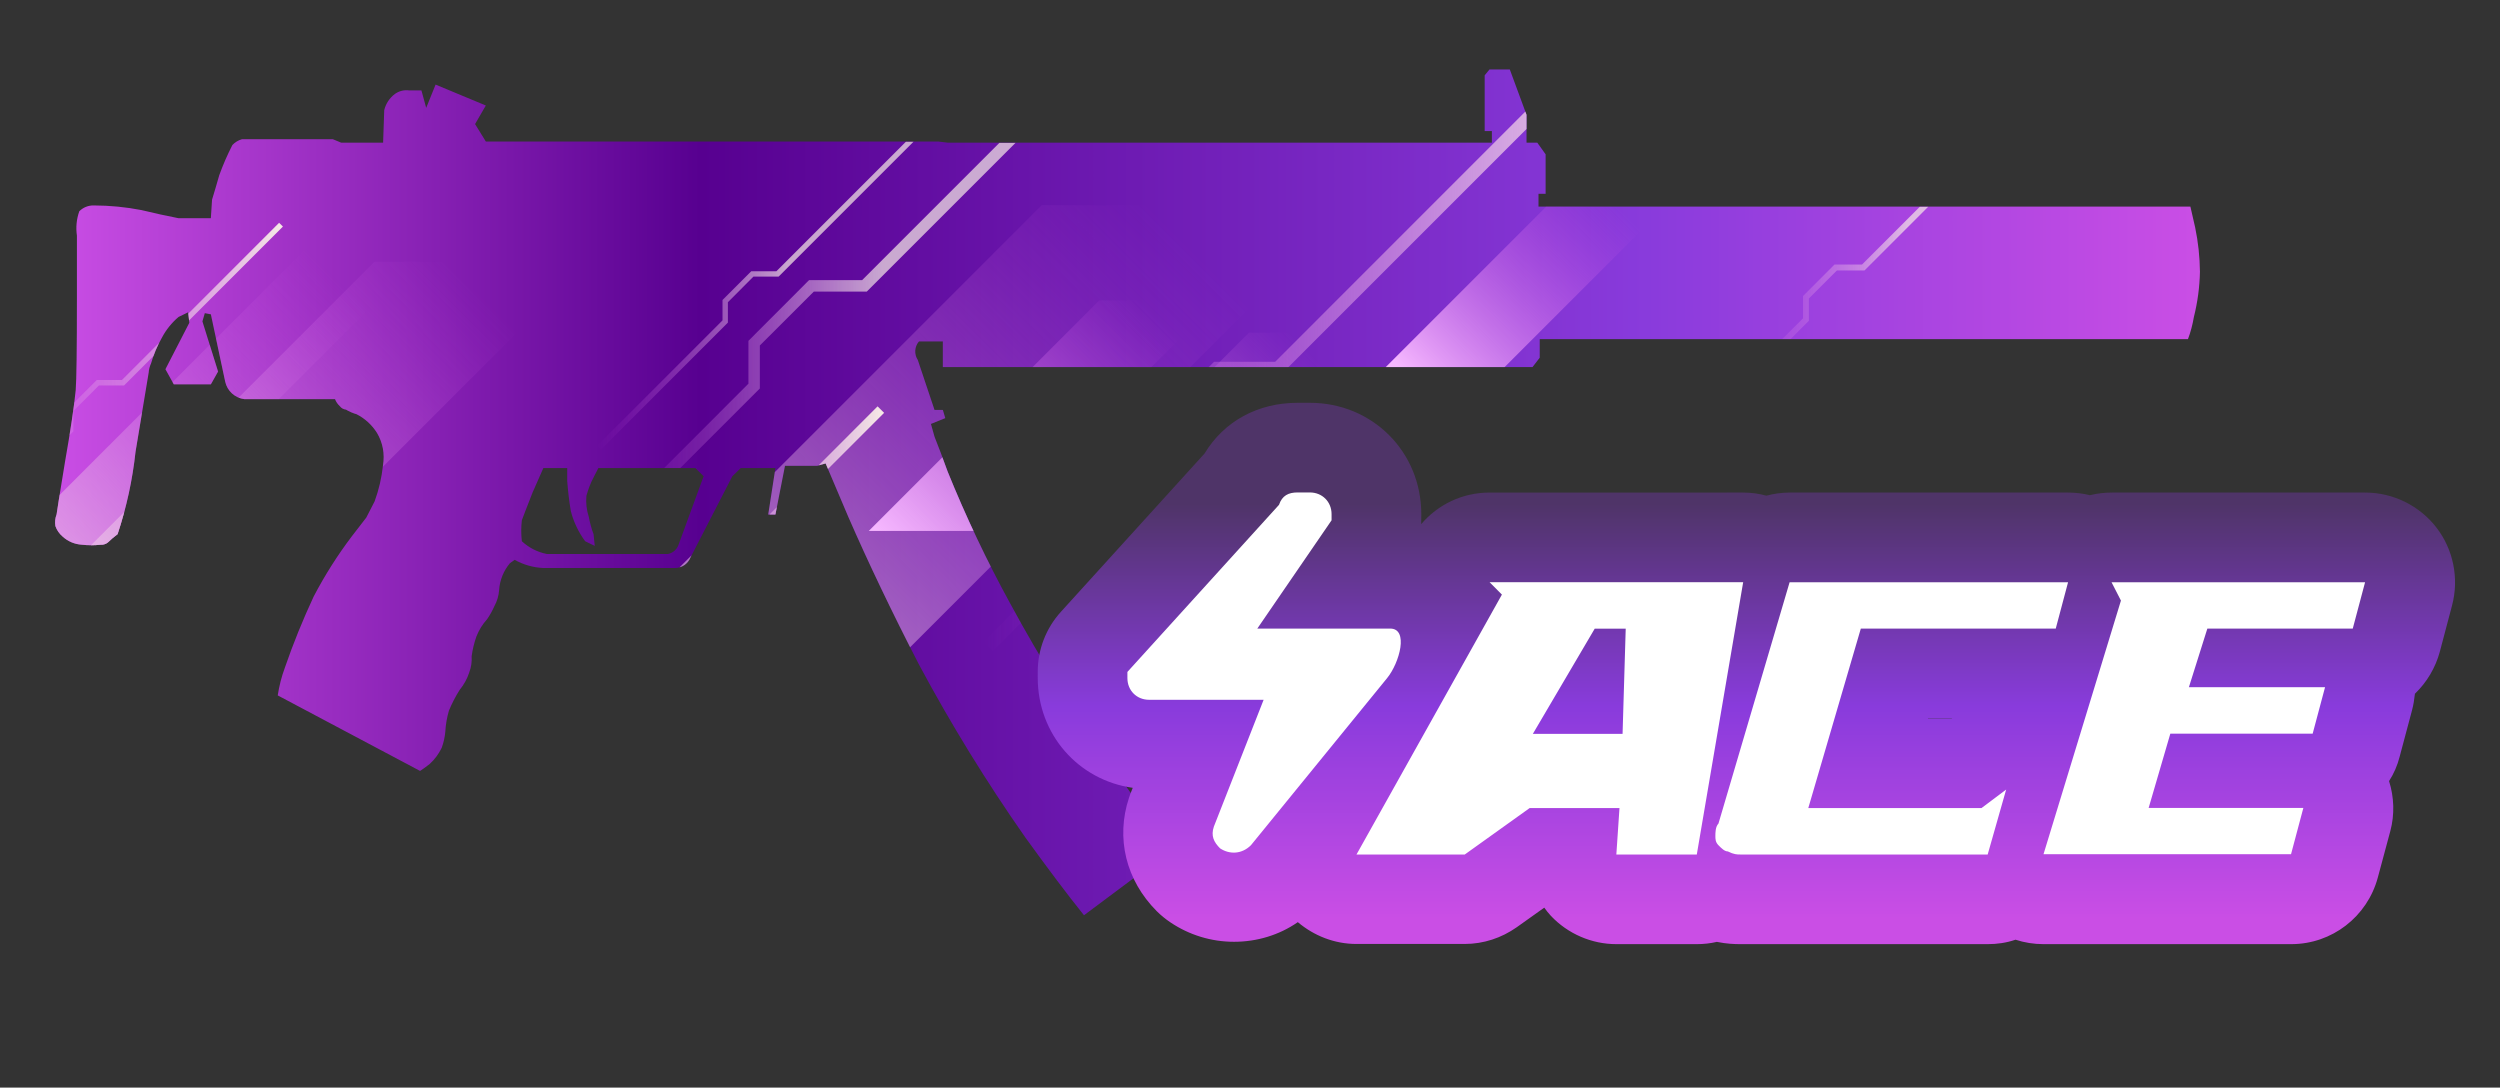 <?xml version="1.0" encoding="utf-8"?>
<!-- Generator: Adobe Illustrator 16.0.0, SVG Export Plug-In . SVG Version: 6.00 Build 0)  -->
<!DOCTYPE svg PUBLIC "-//W3C//DTD SVG 1.1//EN" "http://www.w3.org/Graphics/SVG/1.1/DTD/svg11.dtd">
<svg version="1.1" id="case1" xmlns="http://www.w3.org/2000/svg" xmlns:xlink="http://www.w3.org/1999/xlink" x="0px" y="0px"
	 width="82.75px" height="36px" viewBox="0 0 82.75 36" enable-background="new 0 0 82.75 36" xml:space="preserve">
<rect x="0" y="0" width="82.75" height="36" fill="#333333" stroke="none"/>
<linearGradient id="mp5sd_1_" gradientUnits="userSpaceOnUse" x1="-57.197" y1="558.863" x2="13.798" y2="558.863" gradientTransform="matrix(1 0 0 1 59.02 -542.565)">
	<stop  offset="0" style="stop-color:#CA4EE5"/>
	<stop  offset="0.301" style="stop-color:#570090"/>
	<stop  offset="0.742" style="stop-color:#893BDC"/>
	<stop  offset="1" style="stop-color:#CA4EE5"/>
</linearGradient>
<path id="mp5sd" fill="url(#mp5sd_1_)" d="M72.818,8.995c-0.01,0.506-0.078,1.009-0.201,1.5c-0.043,0.25-0.105,0.494-0.196,0.731
	H50.965v0.615l-0.238,0.308H31.208V11.3h-0.79c-0.149,0.173-0.166,0.424-0.04,0.615l0.554,1.654h0.276l0.08,0.271l-0.475,0.192
	l0.119,0.423c0.133,0.333,0.278,0.718,0.435,1.154c0.602,1.487,1.289,2.939,2.059,4.345c1.03,1.905,2.18,3.741,3.444,5.5
	c0.713,1.026,1.359,1.911,1.94,2.653l-2.93,2.188c-0.554-0.688-1.201-1.551-1.94-2.573c-1.29-1.841-2.466-3.754-3.524-5.729
	c-0.897-1.743-1.676-3.371-2.336-4.884l-0.752-1.769l-0.277,0.077h-1.068l-0.317,1.615h-0.238l0.238-1.538h-1.148l-0.277,0.269
	l-1.386,2.691c-0.085,0.211-0.289,0.349-0.515,0.347h-4.355c-0.333-0.015-0.659-0.107-0.95-0.271l-0.158,0.114
	c-0.21,0.25-0.335,0.562-0.356,0.886c-0.013,0.188-0.067,0.37-0.158,0.536c-0.065,0.148-0.145,0.291-0.238,0.427
	c-0.153,0.17-0.273,0.362-0.356,0.575c-0.075,0.212-0.128,0.434-0.158,0.654c0.013,0.183-0.015,0.364-0.079,0.536
	c-0.069,0.212-0.177,0.406-0.317,0.577c-0.139,0.221-0.258,0.45-0.356,0.689c-0.066,0.227-0.106,0.457-0.119,0.689
	c-0.016,0.188-0.056,0.364-0.119,0.538c-0.098,0.203-0.234,0.388-0.4,0.538c-0.132,0.104-0.238,0.18-0.317,0.229l-4.711-2.5
	c0.048-0.313,0.127-0.625,0.238-0.924c0.275-0.797,0.593-1.58,0.95-2.346c0.366-0.701,0.79-1.37,1.267-2l0.475-0.615l0.277-0.538
	c0.141-0.385,0.233-0.785,0.277-1.192c0.064-0.372-0.006-0.754-0.2-1.077c-0.165-0.262-0.397-0.475-0.673-0.615
	c-0.125-0.036-0.244-0.088-0.356-0.154c-0.08-0.008-0.152-0.05-0.2-0.115c-0.07-0.063-0.125-0.143-0.158-0.231H8.088
	c-0.313-0.038-0.567-0.27-0.634-0.577l-0.475-2.23l-0.2-0.038L6.7,10.638l0.518,1.66L6.98,12.721H5.752l-0.277-0.5l0.792-1.538
	l-0.04-0.346L5.91,10.491c-0.227,0.193-0.416,0.428-0.554,0.692C5.204,11.45,5.085,11.734,5,12.029
	c-0.045,0.097-0.072,0.201-0.079,0.308l-0.435,2.615c-0.1,0.929-0.299,1.844-0.594,2.73c-0.112,0.083-0.218,0.172-0.317,0.269
	c-0.066,0.056-0.151,0.084-0.238,0.078c-0.21,0.025-0.423,0.025-0.633,0c-0.235-0.014-0.459-0.11-0.633-0.27
	c-0.109-0.092-0.191-0.211-0.238-0.346c-0.022-0.13-0.008-0.263,0.04-0.385c0-0.025,0.092-0.602,0.277-1.73
	c0.185-1.051,0.303-1.846,0.356-2.384c0.026-0.333,0.04-1.346,0.04-3.038V7.8c-0.04-0.272-0.013-0.55,0.079-0.808
	C2.751,6.867,2.922,6.797,3.099,6.8C3.63,6.801,4.161,6.852,4.683,6.954C5.105,7.056,5.514,7.146,5.91,7.223h1.069l0.04-0.615
	C7.098,6.352,7.177,6.082,7.257,5.8c0.124-0.342,0.269-0.676,0.435-1c0.086-0.091,0.196-0.158,0.317-0.192h3.009l0.277,0.115h1.386
	l0.037-1.077c0.052-0.216,0.178-0.406,0.356-0.538c0.138-0.098,0.308-0.139,0.475-0.115h0.4l0.158,0.577l0.311-0.77l1.663,0.692
	l-0.356,0.615l0.356,0.577H31.05l0.317,0.038h18.014V4.339h-0.238V2.493L49.301,2.3h0.674l0.553,1.5v0.923h0.357l0.275,0.385v1.307
	h-0.236v0.423h21.578L72.66,7.53C72.76,8.012,72.813,8.502,72.818,8.995z M23.29,15.763l-0.272-0.269h-3.212L19.648,15.8
	c-0.102,0.196-0.182,0.402-0.238,0.615c-0.021,0.233,0.006,0.469,0.079,0.692c0.036,0.196,0.089,0.39,0.158,0.577l0.039,0.385
	l-0.317-0.154c-0.221-0.3-0.383-0.639-0.475-1c-0.052-0.308-0.093-0.641-0.119-1v-0.421h-0.79L17.629,16.3
	c-0.211,0.539-0.33,0.846-0.356,0.923c-0.026,0.23-0.026,0.462,0,0.692c0.232,0.215,0.52,0.362,0.831,0.423h4
	c0.165-0.031,0.301-0.148,0.356-0.307L23.29,15.763z"/>
<linearGradient id="shape5_1_" gradientUnits="userSpaceOnUse" x1="246.365" y1="-981.394" x2="246.365" y2="-995.144" gradientTransform="matrix(1 0 0 -1 -188.56 -964.726)">
	<stop  offset="0" style="stop-color:#4F3468"/>
	<stop  offset="0.489" style="stop-color:#893BDC"/>
	<stop  offset="1" style="stop-color:#CA4EE5"/>
</linearGradient>
<path id="shape5" fill="url(#shape5_1_)" d="M67.635,31.251c-0.313,0-0.625-0.05-0.922-0.147c-0.298,0.104-0.609,0.147-0.922,0.147
	h-8.193c-0.186,0-0.443-0.009-0.77-0.075c-0.217,0.051-0.439,0.075-0.664,0.075H53.5c-0.816,0-1.605-0.342-2.166-0.937
	c-0.078-0.086-0.15-0.174-0.219-0.271l-0.91,0.648c-0.504,0.355-1.1,0.554-1.725,0.554h-3.584c-0.72,0-1.402-0.269-1.938-0.722
	c-0.614,0.427-1.352,0.65-2.112,0.65c-0.75,0-1.479-0.222-2.104-0.642c-0.164-0.11-0.315-0.233-0.452-0.37
	c-1.021-1.021-1.363-2.423-0.92-3.753l0.044-0.128l0.08-0.203c-1.801-0.254-3.145-1.768-3.145-3.646V22.24
	c0-0.741,0.274-1.45,0.773-1.996l4.748-5.232c0.646-1.069,1.762-1.679,3.08-1.679h0.409c2.064,0,3.686,1.618,3.686,3.684
	c0,0-0.001,0.289-0.003,0.331c0.556-0.653,1.371-1.044,2.26-1.044H57.7c0.261,0,0.518,0.034,0.768,0.103
	c0.25-0.067,0.509-0.103,0.771-0.103h9.218c0.244,0,0.481,0.029,0.719,0.087c0.232-0.058,0.479-0.087,0.72-0.087h8.396
	c0.917,0,1.797,0.433,2.354,1.159c0.563,0.726,0.752,1.689,0.518,2.573l-0.405,1.532c-0.146,0.541-0.435,1.02-0.825,1.395
	c-0.02,0.188-0.049,0.372-0.098,0.555l-0.41,1.537c-0.072,0.282-0.188,0.551-0.348,0.799c0.168,0.533,0.188,1.109,0.041,1.656
	l-0.414,1.539c-0.35,1.297-1.521,2.202-2.864,2.202H67.635z M64.596,23.782l0.018-0.009h-0.797l-0.004,0.009H64.596z"/>
<path id="ACE" fill="#FFFFFF" d="M41.826,23.163h-3.792c-0.409,0-0.717-0.308-0.717-0.718c0-0.104,0-0.104,0-0.204l5.018-5.531
	c0.104-0.307,0.313-0.41,0.613-0.41h0.409c0.408,0,0.718,0.308,0.718,0.717c0,0.102,0,0.205,0,0.205l-2.458,3.584h4.4
	c0.615,0,0.313,1.127-0.103,1.639l-4.507,5.531c-0.309,0.308-0.717,0.308-1.023,0.104c-0.205-0.206-0.309-0.41-0.205-0.719
	L41.826,23.163L41.826,23.163L41.826,23.163z M49.305,19.271l0.408,0.41L44.9,28.284h3.584l2.146-1.536h2.975l-0.104,1.536h2.663
	l1.535-9.013H49.305L49.305,19.271z M53.811,20.809l-0.104,3.482h-2.97l2.048-3.482H53.811L53.811,20.809z M57.602,28.284h8.19
	l0.612-2.15l-0.818,0.614h-5.732l1.739-5.941h6.452l0.408-1.535h-9.217l-2.355,7.988c-0.102,0.104-0.102,0.309-0.102,0.409
	c0,0.103,0,0.205,0.103,0.31c0.103,0.105,0.205,0.203,0.308,0.203C57.395,28.284,57.498,28.284,57.602,28.284L57.602,28.284
	L57.602,28.284z M69.891,19.271l0.312,0.608l-2.563,8.396h8.193l0.408-1.533h-5.121l0.718-2.458h4.711l0.41-1.537h-4.507l0.611-1.94
	h4.813l0.408-1.535H69.891L69.891,19.271z"/>
<g>
	<defs>
		<path id="SVGID_1_" d="M72.818,8.995c-0.01,0.506-0.078,1.009-0.201,1.5c-0.043,0.25-0.105,0.494-0.196,0.731H50.965v0.615
			l-0.238,0.308H31.208V11.3h-0.79c-0.149,0.173-0.166,0.424-0.04,0.615l0.554,1.654h0.276l0.08,0.271l-0.475,0.192l0.119,0.423
			c0.133,0.333,0.278,0.718,0.435,1.154c0.602,1.487,1.289,2.939,2.059,4.345c1.03,1.905,2.18,3.741,3.443,5.5
			c0.714,1.026,1.359,1.911,1.94,2.653l-2.93,2.188c-0.554-0.688-1.201-1.551-1.94-2.573c-1.29-1.841-2.466-3.754-3.524-5.729
			c-0.897-1.743-1.676-3.371-2.336-4.884l-0.751-1.769l-0.277,0.077h-1.068l-0.317,1.615h-0.238l0.238-1.538h-1.148l-0.277,0.269
			l-1.386,2.691c-0.085,0.211-0.289,0.349-0.515,0.347h-4.355c-0.333-0.015-0.659-0.107-0.95-0.271l-0.158,0.114
			c-0.21,0.25-0.335,0.562-0.356,0.886c-0.013,0.188-0.067,0.37-0.158,0.536c-0.065,0.148-0.145,0.291-0.238,0.427
			c-0.153,0.17-0.273,0.362-0.356,0.575c-0.075,0.212-0.128,0.434-0.158,0.654c0.013,0.183-0.015,0.364-0.079,0.536
			c-0.069,0.212-0.177,0.406-0.317,0.577c-0.139,0.221-0.258,0.45-0.356,0.689c-0.066,0.227-0.106,0.457-0.119,0.689
			c-0.016,0.188-0.056,0.364-0.119,0.538c-0.098,0.203-0.234,0.388-0.4,0.538c-0.132,0.104-0.238,0.18-0.317,0.229l-4.711-2.5
			c0.048-0.313,0.127-0.625,0.238-0.924c0.275-0.797,0.593-1.58,0.95-2.346c0.366-0.701,0.79-1.37,1.267-2l0.475-0.615l0.277-0.538
			c0.141-0.385,0.233-0.785,0.277-1.192c0.064-0.372-0.006-0.754-0.2-1.077c-0.165-0.262-0.397-0.475-0.673-0.615
			c-0.125-0.036-0.244-0.088-0.356-0.154c-0.08-0.008-0.152-0.05-0.2-0.115c-0.07-0.063-0.125-0.143-0.158-0.231H8.088
			c-0.313-0.038-0.567-0.27-0.634-0.577l-0.475-2.23l-0.2-0.038L6.7,10.638l0.518,1.66L6.98,12.721H5.752l-0.277-0.5l0.792-1.538
			l-0.04-0.346L5.91,10.491c-0.227,0.193-0.416,0.428-0.554,0.692C5.204,11.45,5.085,11.734,5,12.029
			c-0.045,0.097-0.072,0.201-0.079,0.308l-0.435,2.615c-0.1,0.929-0.299,1.844-0.594,2.729c-0.112,0.084-0.218,0.172-0.317,0.27
			c-0.066,0.056-0.151,0.084-0.238,0.078c-0.21,0.025-0.423,0.025-0.633,0c-0.235-0.014-0.459-0.11-0.633-0.27
			c-0.109-0.093-0.191-0.212-0.238-0.347c-0.022-0.13-0.008-0.263,0.04-0.385c0-0.025,0.092-0.602,0.277-1.73
			c0.185-1.051,0.303-1.846,0.356-2.384c0.026-0.333,0.04-1.346,0.04-3.038V7.8c-0.04-0.272-0.013-0.55,0.079-0.808
			C2.751,6.867,2.922,6.797,3.099,6.8C3.63,6.801,4.161,6.852,4.683,6.954C5.105,7.056,5.514,7.146,5.91,7.223h1.069l0.04-0.615
			C7.098,6.352,7.177,6.082,7.257,5.8c0.124-0.342,0.269-0.676,0.435-1c0.086-0.091,0.196-0.158,0.317-0.192h3.009l0.277,0.115
			h1.386l0.037-1.077c0.052-0.216,0.178-0.406,0.356-0.538c0.138-0.098,0.308-0.139,0.475-0.115h0.4l0.158,0.577l0.311-0.77
			l1.663,0.692l-0.356,0.615l0.356,0.577H31.05l0.317,0.038h18.014V4.339h-0.238V2.493L49.301,2.3h0.674l0.553,1.5v0.923h0.357
			l0.275,0.385v1.307h-0.236v0.423h21.578L72.66,7.53C72.76,8.012,72.813,8.502,72.818,8.995z M23.29,15.763l-0.272-0.269h-3.212
			L19.648,15.8c-0.102,0.196-0.182,0.402-0.238,0.615c-0.021,0.233,0.006,0.469,0.079,0.692c0.036,0.196,0.089,0.39,0.158,0.577
			l0.039,0.385l-0.317-0.153c-0.221-0.3-0.383-0.639-0.475-1c-0.052-0.308-0.093-0.641-0.119-1v-0.421h-0.79L17.629,16.3
			c-0.211,0.539-0.33,0.846-0.356,0.923c-0.026,0.23-0.026,0.462,0,0.692c0.232,0.215,0.52,0.362,0.831,0.423h4
			c0.165-0.031,0.301-0.148,0.356-0.307L23.29,15.763z"/>
	</defs>
	<clipPath id="SVGID_2_">
		<use xlink:href="#SVGID_1_"  overflow="visible"/>
	</clipPath>
	<g clip-path="url(#SVGID_2_)">
		<g opacity="0.7">
			
				<linearGradient id="SVGID_3_" gradientUnits="userSpaceOnUse" x1="-541.213" y1="173.56" x2="-521.61" y2="173.56" gradientTransform="matrix(1 0 0 1 561.38 -165.621)">
				<stop  offset="0" style="stop-color:#CA4EE5;stop-opacity:0"/>
				<stop  offset="0.462" style="stop-color:#F6EBE6"/>
			</linearGradient>
			<polygon fill="url(#SVGID_3_)" points="20.434,17.575 20.167,17.309 24.773,12.7 24.773,11.282 26.779,9.273 28.536,9.273 
				39.504,-1.695 39.77,-1.429 28.691,9.651 26.938,9.651 25.15,11.436 25.15,12.858 			"/>
		</g>
		<g opacity="0.7">
			
				<linearGradient id="SVGID_4_" gradientUnits="userSpaceOnUse" x1="-504.098" y1="173.685" x2="-493.905" y2="173.685" gradientTransform="matrix(1 0 0 1 561.38 -165.621)">
				<stop  offset="0" style="stop-color:#CA4EE5;stop-opacity:0"/>
				<stop  offset="0.575" style="stop-color:#F6EBE6"/>
			</linearGradient>
			<polygon fill="url(#SVGID_4_)" points="57.42,13.073 57.282,12.933 59.678,10.538 59.678,9.801 60.721,8.756 61.633,8.756 
				67.336,3.054 67.475,3.191 61.715,8.952 60.801,8.952 59.873,9.88 59.873,10.618 			"/>
		</g>
		<g>
			
				<linearGradient id="SVGID_5_" gradientUnits="userSpaceOnUse" x1="-528.821" y1="176.055" x2="-506.214" y2="176.055" gradientTransform="matrix(1 0 0 1 561.38 -165.621)">
				<stop  offset="0" style="stop-color:#CA4EE5;stop-opacity:0"/>
				<stop  offset="1" style="stop-color:#F6EBE6"/>
			</linearGradient>
			<polygon fill="url(#SVGID_5_)" points="32.863,21.546 32.559,21.239 37.871,15.925 37.871,14.288 40.186,11.975 42.208,11.975 
				54.857,-0.678 55.166,-0.369 42.391,12.407 40.366,12.407 38.305,14.468 38.305,16.106 			"/>
		</g>
		<g opacity="0.7">
			
				<linearGradient id="SVGID_6_" gradientUnits="userSpaceOnUse" x1="-541.614" y1="174.947" x2="-530.351" y2="174.947" gradientTransform="matrix(1 0 0 1 561.38 -165.621)">
				<stop  offset="0" style="stop-color:#CA4EE5;stop-opacity:0"/>
				<stop  offset="0.559" style="stop-color:#F6EBE6"/>
			</linearGradient>
			<polygon fill="url(#SVGID_6_)" points="19.891,14.88 19.766,14.753 23.915,10.604 23.915,9.93 24.867,8.978 25.699,8.978 
				30.904,3.772 31.029,3.898 25.773,9.155 24.939,9.155 24.093,10.004 24.093,10.678 			"/>
		</g>
		<g>
			
				<linearGradient id="SVGID_7_" gradientUnits="userSpaceOnUse" x1="-563.28" y1="178.549" x2="-552.015" y2="178.549" gradientTransform="matrix(1 0 0 1 561.38 -165.621)">
				<stop  offset="0" style="stop-color:#CA4EE5;stop-opacity:0"/>
				<stop  offset="1" style="stop-color:#F6EBE6"/>
			</linearGradient>
			<polygon fill="url(#SVGID_7_)" points="-1.773,18.481 -1.9,18.354 2.249,14.204 2.249,13.532 3.202,12.579 4.034,12.579 
				9.238,7.374 9.365,7.499 4.107,12.758 3.275,12.758 2.428,13.605 2.428,14.28 			"/>
		</g>
		
			<linearGradient id="SVGID_8_" gradientUnits="userSpaceOnUse" x1="-550.204" y1="174.844" x2="-563.603" y2="188.243" gradientTransform="matrix(1 0 0 1 561.38 -165.621)">
			<stop  offset="0" style="stop-color:#CA4EE5;stop-opacity:0"/>
			<stop  offset="1" style="stop-color:#F6EBE6"/>
		</linearGradient>
		<polygon fill="url(#SVGID_8_)" points="10.24,8.116 -3.458,21.815 0.622,21.815 14.307,8.132 		"/>
		
			<linearGradient id="SVGID_9_" gradientUnits="userSpaceOnUse" x1="-546.01" y1="174.844" x2="-560.679" y2="189.513" gradientTransform="matrix(1 0 0 1 561.38 -165.621)">
			<stop  offset="0" style="stop-color:#CA4EE5;stop-opacity:0"/>
			<stop  offset="1" style="stop-color:#F6EBE6"/>
		</linearGradient>
		<polygon fill="url(#SVGID_9_)" points="12.396,8.663 -1.301,22.36 5.762,22.36 19.445,8.678 		"/>
		
			<linearGradient id="SVGID_10_" gradientUnits="userSpaceOnUse" x1="-522.572" y1="173.227" x2="-543.914" y2="194.569" gradientTransform="matrix(1 0 0 1 561.38 -165.621)">
			<stop  offset="0" style="stop-color:#CA4EE5;stop-opacity:0"/>
			<stop  offset="0.774" style="stop-color:#F6EBE6"/>
		</linearGradient>
		<polygon opacity="0.7" fill="url(#SVGID_10_)" enable-background="new    " points="34.482,6.79 14.555,26.718 24.83,26.718 
			44.738,6.812 		"/>
		
			<linearGradient id="SVGID_11_" gradientUnits="userSpaceOnUse" x1="-518.381" y1="176.943" x2="-526.552" y2="185.114" gradientTransform="matrix(1 0 0 1 561.38 -165.621)">
			<stop  offset="0" style="stop-color:#CA4EE5;stop-opacity:0"/>
			<stop  offset="0.672" style="stop-color:#F6EBE6"/>
		</linearGradient>
		<polygon opacity="0.7" fill="url(#SVGID_11_)" enable-background="new    " points="41.343,11.01 33.713,18.64 37.646,18.64 
			45.27,11.018 		"/>
		
			<linearGradient id="SVGID_12_" gradientUnits="userSpaceOnUse" x1="-508.025" y1="172.254" x2="-516.197" y2="180.426" gradientTransform="matrix(1 0 0 1 561.38 -165.621)">
			<stop  offset="0" style="stop-color:#CA4EE5;stop-opacity:0"/>
			<stop  offset="0.769" style="stop-color:#F6B8FF"/>
		</linearGradient>
		<polygon fill="url(#SVGID_12_)" points="51.697,6.321 44.066,13.952 48.001,13.952 55.623,6.329 		"/>
		
			<linearGradient id="SVGID_13_" gradientUnits="userSpaceOnUse" x1="-523.339" y1="175.877" x2="-531.51" y2="184.048" gradientTransform="matrix(1 0 0 1 561.38 -165.621)">
			<stop  offset="0" style="stop-color:#CA4EE5;stop-opacity:0"/>
			<stop  offset="1" style="stop-color:#F6B8FF"/>
		</linearGradient>
		<polygon fill="url(#SVGID_13_)" points="36.385,9.944 28.755,17.575 32.688,17.575 40.311,9.952 		"/>
		<g>
			
				<linearGradient id="SVGID_14_" gradientUnits="userSpaceOnUse" x1="-541.872" y1="183.949" x2="-532.116" y2="183.949" gradientTransform="matrix(1 0 0 1 561.38 -165.621)">
				<stop  offset="0" style="stop-color:#CA4EE5;stop-opacity:0"/>
				<stop  offset="1" style="stop-color:#F6EBE6"/>
			</linearGradient>
			<polygon fill="url(#SVGID_14_)" points="19.723,23.206 19.508,22.993 29.048,13.45 29.264,13.665 			"/>
		</g>
	</g>
</g>
</svg>
